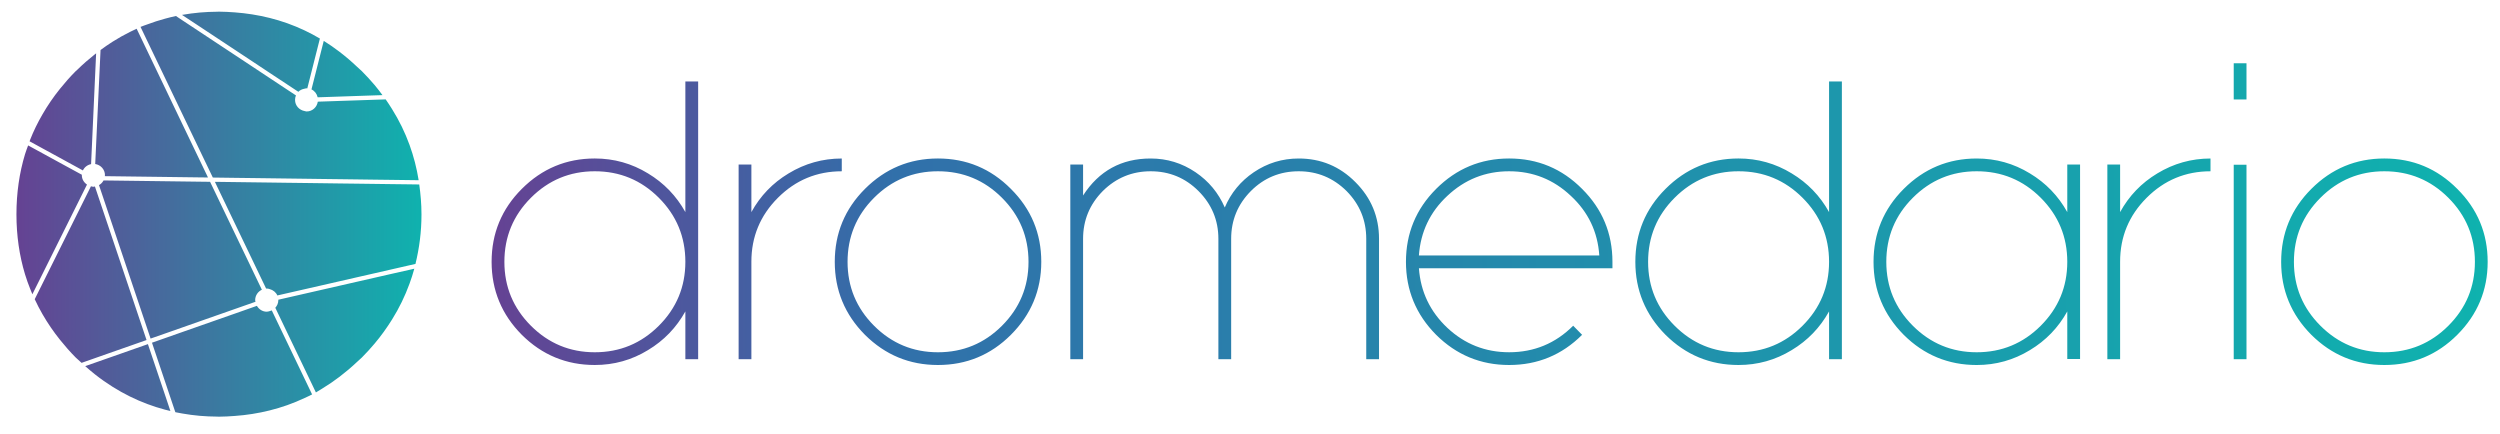 <?xml version="1.0" encoding="utf-8"?>
<!-- Generator: Adobe Illustrator 16.0.0, SVG Export Plug-In . SVG Version: 6.00 Build 0)  -->
<!DOCTYPE svg PUBLIC "-//W3C//DTD SVG 1.1//EN" "http://www.w3.org/Graphics/SVG/1.1/DTD/svg11.dtd">
<svg version="1.1" id="Capa_1" xmlns="http://www.w3.org/2000/svg" xmlns:xlink="http://www.w3.org/1999/xlink" x="0px" y="0px"
	 width="220px" height="38.167px" viewBox="0 0 220 38.167" enable-background="new 0 0 220 38.167" xml:space="preserve">
<g>
	<linearGradient id="SVGID_1_" gradientUnits="userSpaceOnUse" x1="43.263" y1="18.844" x2="218.915" y2="18.844">
		<stop  offset="0" style="stop-color:#654293"/>
		<stop  offset="0.203" style="stop-color:#3170AA"/>
		<stop  offset="1" style="stop-color:#0FB2AE"/>
	</linearGradient>
	<path fill="url(#SVGID_1_)" d="M61.437,7.169v24.441h-1.125v-4.206c-0.795,1.43-1.891,2.565-3.288,3.405
		c-1.43,0.875-2.992,1.311-4.684,1.311c-2.498,0-4.638-0.885-6.421-2.656c-1.771-1.783-2.658-3.924-2.658-6.422
		c0-2.508,0.886-4.649,2.658-6.42c1.783-1.783,3.923-2.675,6.421-2.675c1.691,0,3.254,0.438,4.684,1.313
		c1.396,0.84,2.493,1.975,3.288,3.404V7.169H61.437z M52.341,30.999c2.203,0,4.081-0.778,5.638-2.334
		c1.556-1.556,2.333-3.429,2.333-5.622c0-2.202-0.778-4.08-2.333-5.637c-1.557-1.556-3.435-2.334-5.638-2.334
		c-2.192,0-4.066,0.778-5.622,2.334c-1.555,1.557-2.333,3.435-2.333,5.637c0,2.193,0.778,4.066,2.333,5.622
		C48.275,30.22,50.149,30.999,52.341,30.999z M66.122,18.666c0.784-1.43,1.874-2.564,3.271-3.404
		c1.441-0.875,3.002-1.313,4.683-1.313v1.124c-2.191,0-4.064,0.778-5.621,2.334c-1.556,1.557-2.333,3.429-2.333,5.621v8.584h-1.123
		V14.476h1.123V18.666z M76.116,29.464c-1.771-1.783-2.656-3.924-2.656-6.422c0-2.508,0.885-4.649,2.656-6.42
		c1.784-1.783,3.923-2.675,6.421-2.675c2.51,0,4.651,0.892,6.422,2.675c1.783,1.771,2.674,3.912,2.674,6.42
		c0,2.498-0.892,4.639-2.674,6.422c-1.771,1.771-3.912,2.656-6.422,2.656C80.04,32.121,77.9,31.236,76.116,29.464z M76.916,17.406
		c-1.554,1.557-2.331,3.435-2.331,5.637c0,2.193,0.777,4.066,2.331,5.622c1.556,1.556,3.431,2.334,5.621,2.334
		c2.204,0,4.083-0.778,5.638-2.334c1.557-1.556,2.334-3.429,2.334-5.622c0-2.202-0.777-4.08-2.334-5.637
		c-1.555-1.556-3.434-2.334-5.638-2.334C80.347,15.072,78.472,15.85,76.916,17.406z M114.286,13.948c1.951,0,3.616,0.694,4.99,2.079
		c1.388,1.385,2.078,3.049,2.078,4.99v10.594h-1.124V21.017c0-1.635-0.579-3.039-1.736-4.209c-1.17-1.156-2.573-1.736-4.208-1.736
		c-1.647,0-3.05,0.58-4.206,1.736c-1.16,1.17-1.738,2.574-1.738,4.209v10.594h-1.124V21.017c0-1.635-0.585-3.039-1.754-4.209
		c-1.159-1.156-2.562-1.736-4.207-1.736c-1.635,0-3.038,0.58-4.208,1.736c-1.158,1.17-1.738,2.574-1.738,4.209v10.594h-1.123V14.476
		h1.123v2.727c1.398-2.17,3.379-3.255,5.946-3.255c1.442,0,2.759,0.403,3.952,1.21c1.157,0.783,2.014,1.817,2.572,3.101
		c0.544-1.283,1.396-2.317,2.553-3.101C111.527,14.351,112.843,13.948,114.286,13.948z M141.894,23.606h-17.029
		c0.147,2.065,0.981,3.814,2.503,5.246c1.531,1.431,3.345,2.146,5.434,2.146c2.201,0,4.082-0.778,5.637-2.334l0.785,0.8
		c-1.773,1.771-3.913,2.656-6.422,2.656c-2.499,0-4.637-0.885-6.422-2.656c-1.771-1.783-2.656-3.924-2.656-6.422
		c0-2.508,0.886-4.649,2.656-6.42c1.785-1.783,3.923-2.675,6.422-2.675c2.509,0,4.648,0.892,6.422,2.675
		c1.779,1.771,2.671,3.912,2.671,6.42V23.606z M140.738,22.482c-0.138-2.078-0.973-3.828-2.504-5.246
		c-1.523-1.441-3.335-2.164-5.434-2.164c-2.089,0-3.902,0.723-5.434,2.164c-1.521,1.418-2.355,3.168-2.503,5.246H140.738z
		 M162.085,7.169v24.441h-1.127v-4.206c-0.794,1.43-1.89,2.565-3.287,3.405c-1.431,0.875-2.993,1.311-4.685,1.311
		c-2.495,0-4.637-0.885-6.419-2.656c-1.772-1.783-2.657-3.924-2.657-6.422c0-2.508,0.885-4.649,2.657-6.42
		c1.782-1.783,3.924-2.675,6.419-2.675c1.691,0,3.254,0.438,4.685,1.313c1.397,0.84,2.493,1.975,3.287,3.404V7.169H162.085z
		 M152.986,30.999c2.205,0,4.084-0.778,5.64-2.334s2.332-3.429,2.332-5.622c0-2.202-0.776-4.08-2.332-5.637
		c-1.556-1.556-3.435-2.334-5.64-2.334c-2.189,0-4.063,0.778-5.619,2.334c-1.556,1.557-2.334,3.435-2.334,5.637
		c0,2.193,0.778,4.066,2.334,5.622S150.797,30.999,152.986,30.999z M183.046,14.476v17.118h-1.125v-4.189
		c-0.794,1.43-1.89,2.565-3.287,3.405c-1.433,0.875-2.991,1.311-4.685,1.311c-2.497,0-4.639-0.885-6.421-2.656
		c-1.771-1.783-2.657-3.924-2.657-6.422c0-2.508,0.887-4.649,2.657-6.42c1.782-1.783,3.924-2.675,6.421-2.675
		c1.693,0,3.252,0.438,4.685,1.313c1.397,0.84,2.493,1.975,3.287,3.404v-4.189H183.046z M173.949,30.999
		c2.202,0,4.083-0.778,5.639-2.334c1.555-1.556,2.333-3.429,2.333-5.622c0-2.202-0.778-4.08-2.333-5.637
		c-1.556-1.556-3.437-2.334-5.639-2.334c-2.191,0-4.065,0.778-5.621,2.334c-1.556,1.557-2.333,3.435-2.333,5.637
		c0,2.193,0.777,4.066,2.333,5.622S171.758,30.999,173.949,30.999z M186.57,18.666c0.784-1.43,1.876-2.564,3.271-3.404
		c1.441-0.875,3.004-1.313,4.683-1.313v1.124c-2.191,0-4.065,0.778-5.621,2.334c-1.556,1.557-2.333,3.429-2.333,5.621v8.584h-1.123
		V14.476h1.123V18.666z M196.568,5.568h1.123v3.186h-1.123V5.568z M196.568,14.494h1.123v17.117h-1.123V14.494z M203.399,29.464
		c-1.772-1.783-2.657-3.924-2.657-6.422c0-2.508,0.885-4.649,2.657-6.42c1.782-1.783,3.924-2.675,6.421-2.675
		c2.511,0,4.65,0.892,6.42,2.675c1.783,1.771,2.675,3.912,2.675,6.42c0,2.498-0.892,4.639-2.675,6.422
		c-1.77,1.771-3.909,2.656-6.42,2.656C207.323,32.121,205.182,31.236,203.399,29.464z M204.199,17.406
		c-1.556,1.557-2.334,3.435-2.334,5.637c0,2.193,0.778,4.066,2.334,5.622s3.43,2.334,5.621,2.334c2.203,0,4.082-0.778,5.638-2.334
		s2.334-3.429,2.334-5.622c0-2.202-0.778-4.08-2.334-5.637c-1.556-1.556-3.435-2.334-5.638-2.334
		C207.629,15.072,205.755,15.85,204.199,17.406z"/>
	<linearGradient id="SVGID_2_" gradientUnits="userSpaceOnUse" x1="1.447" y1="18.845" x2="37.092" y2="18.845">
		<stop  offset="0" style="stop-color:#654293"/>
		<stop  offset="1" style="stop-color:#0FB2AE"/>
	</linearGradient>
	<path fill="url(#SVGID_2_)" d="M37.09,18.846c0-0.897-0.079-1.764-0.196-2.613l-0.855-0.012L34.5,16.203l-1.537-0.02l-1.538-0.02
		l-1.539-0.019l-1.538-0.021l-1.536-0.02l-1.54-0.019l-1.538-0.021l-1.538-0.02l-1.538-0.02l-1.54-0.02l-0.208-0.002l0.208,0.435
		l1.54,3.209l1.538,3.202l1.223,2.551c0.018-0.002,0.036-0.01,0.055-0.01c0.092,0,0.175,0.029,0.26,0.053
		c0.3,0.081,0.549,0.278,0.672,0.559l0.866-0.198l1.54-0.351l1.536-0.35l1.538-0.352l1.539-0.352l1.538-0.35l1.537-0.352
		l1.539-0.352l0.522-0.118c0.338-1.386,0.529-2.831,0.529-4.353c0-0.004,0.001-0.01,0.001-0.016
		C37.092,18.859,37.09,18.851,37.09,18.846z M3.743,13.058l1.536,0.838l1.537,0.84l0.48,0.262c0.134-0.289,0.4-0.49,0.72-0.557
		l0.34-7.485l0.103-2.262C8.426,4.72,8.39,4.745,8.356,4.773C7.83,5.189,7.313,5.636,6.816,6.125
		C6.765,6.174,6.71,6.217,6.658,6.267c-0.499,0.5-0.952,1.018-1.378,1.547C4.699,8.533,4.19,9.281,3.743,10.055
		c-0.419,0.721-0.784,1.463-1.087,2.232c-0.02,0.048-0.034,0.099-0.053,0.149l0.053,0.027L3.743,13.058z M5.279,21.013l1.537-3.086
		l0.838-1.684c-0.268-0.184-0.453-0.477-0.453-0.826c0-0.013,0.006-0.023,0.007-0.037l-0.392-0.213L5.279,14.33l-1.536-0.84
		l-1.087-0.594l-0.181-0.098c-0.091,0.255-0.193,0.506-0.272,0.768c-0.501,1.656-0.754,3.416-0.756,5.28c0,0.005,0,0.01,0,0.017
		c0,0.006,0,0.012,0,0.016c0.002,1.856,0.255,3.61,0.756,5.264c0.13,0.435,0.288,0.859,0.453,1.279
		c0.063,0.157,0.126,0.316,0.193,0.473L3.743,24.1L5.279,21.013z M9.893,30.976l1.54-0.539l1.463-0.514l-1.463-4.352l-1.54-4.581
		l-1.537-4.57L8.353,16.41c-0.045,0.006-0.087,0.027-0.134,0.027c-0.077,0-0.144-0.027-0.215-0.045l-1.188,2.386l-1.537,3.086
		L3.743,24.95l-0.688,1.38c0.209,0.449,0.436,0.893,0.688,1.326c0.447,0.773,0.956,1.525,1.536,2.246
		c0.427,0.531,0.88,1.052,1.378,1.555c0.052,0.051,0.107,0.093,0.158,0.144c0.12,0.115,0.244,0.218,0.363,0.33l1.177-0.414
		L9.893,30.976z M9.237,15.417c0,0.031-0.014,0.057-0.016,0.085l0.671,0.009l1.54,0.02l1.537,0.02l1.538,0.02l1.538,0.02l1.538,0.02
		l0.721,0.008l-0.721-1.504l-1.538-3.201l-1.538-3.21L12.969,4.5l-0.945-1.971c-0.2,0.088-0.396,0.186-0.591,0.282
		c-0.525,0.261-1.039,0.55-1.54,0.869C9.538,3.905,9.19,4.146,8.848,4.401L8.379,14.432C8.862,14.511,9.237,14.914,9.237,15.417z
		 M14.507,6.825l1.538,3.21l1.538,3.203l1.146,2.386l0.391,0.005l1.54,0.021l1.538,0.019l1.538,0.02l1.538,0.02l1.54,0.02
		l1.536,0.021l1.538,0.019l1.539,0.02l1.538,0.021l1.537,0.019l1.539,0.02l0.801,0.01c-0.171-1.074-0.44-2.107-0.801-3.104
		c-0.399-1.1-0.911-2.15-1.539-3.154c-0.18-0.287-0.363-0.574-0.561-0.854l-0.976,0.032l-1.538,0.052l-1.539,0.051l-1.538,0.053
		l-0.382,0.013c-0.077,0.484-0.479,0.862-0.985,0.862c-0.061,0-0.111-0.024-0.168-0.035c-0.479-0.083-0.85-0.48-0.85-0.983
		c0-0.14,0.028-0.272,0.078-0.396l-0.768-0.506l-1.538-1.017l-1.538-1.019l-1.538-1.017l-1.54-1.017l-1.537-1.018l-1.538-1.016
		l-0.565-0.376c-0.331,0.069-0.652,0.152-0.973,0.239c-0.523,0.141-1.034,0.307-1.538,0.497c-0.201,0.074-0.407,0.139-0.603,0.222
		l0.603,1.258L14.507,6.825z M13.016,30.283l-0.047,0.017l-1.537,0.54l-1.54,0.541l-1.537,0.539L7.499,32.22
		c0.282,0.25,0.567,0.494,0.857,0.723c0.499,0.395,1.012,0.754,1.537,1.085c0.501,0.316,1.015,0.604,1.54,0.864
		c0.502,0.246,1.014,0.47,1.537,0.664c0.503,0.188,1.014,0.354,1.538,0.492c0.161,0.044,0.325,0.081,0.487,0.121l-0.487-1.456
		L13.016,30.283z M17.583,2.344l1.537,1.016l1.54,1.018l1.538,1.017l1.538,1.02l1.538,1.015l0.98,0.647
		c0.146-0.15,0.343-0.238,0.56-0.275c0.057-0.01,0.107-0.033,0.168-0.033c0.021,0,0.038,0.01,0.059,0.012l1.11-4.389
		c-0.437-0.26-0.883-0.494-1.337-0.711c-0.502-0.238-1.017-0.45-1.54-0.637c-0.502-0.179-1.015-0.333-1.538-0.464
		c-0.503-0.125-1.016-0.232-1.538-0.313c-0.506-0.079-1.017-0.141-1.538-0.178c-0.458-0.032-0.919-0.063-1.391-0.063
		c-0.005,0-0.01,0-0.017,0c-0.004,0-0.01,0-0.017,0c-0.039,0-0.076,0.006-0.116,0.006c-0.52,0.003-1.033,0.027-1.537,0.07
		c-0.521,0.045-1.032,0.117-1.538,0.204c-0.009,0.003-0.02,0.003-0.028,0.004l0.028,0.02L17.583,2.344z M23.044,25.496l-0.847-1.768
		l-1.538-3.202l-1.54-3.21l-0.632-1.317l-0.905-0.011l-1.538-0.02l-1.538-0.02l-1.538-0.02l-1.537-0.02l-1.54-0.02l-0.779-0.01
		c-0.091,0.176-0.23,0.313-0.401,0.412l1.18,3.51l1.54,4.58l1.537,4.57l0.283,0.844l1.254-0.438l1.538-0.54l1.538-0.541l1.537-0.539
		l1.54-0.541l1.538-0.539l0.289-0.102c-0.009-0.051-0.03-0.094-0.03-0.146C22.456,26.003,22.698,25.658,23.044,25.496z
		 M25.272,30.14l-1.355-2.823c-0.058,0.028-0.119,0.042-0.183,0.06c-0.084,0.021-0.168,0.053-0.26,0.053
		c-0.375,0-0.69-0.214-0.868-0.516l-0.41,0.145l-1.538,0.541l-1.54,0.54l-1.537,0.539l-1.538,0.54l-1.538,0.541l-1.132,0.398
		l1.132,3.367l0.924,2.748c0.203,0.044,0.409,0.082,0.614,0.116c0.506,0.087,1.016,0.159,1.538,0.203
		c0.504,0.044,1.017,0.065,1.537,0.069c0.04,0,0.077,0.006,0.116,0.006h0.034c0.471,0,0.932-0.031,1.39-0.064
		c0.521-0.035,1.032-0.097,1.538-0.175c0.521-0.081,1.034-0.187,1.538-0.312c0.522-0.13,1.035-0.285,1.538-0.461
		c0.523-0.186,1.038-0.396,1.54-0.634c0.218-0.103,0.439-0.197,0.653-0.312l-0.653-1.361L25.272,30.14z M27.954,8.562l0.395-0.012
		l1.538-0.052l1.539-0.053l1.538-0.052l0.694-0.022c-0.226-0.3-0.447-0.601-0.694-0.89c-0.352-0.412-0.721-0.82-1.117-1.215
		c-0.137-0.137-0.282-0.254-0.421-0.385c-0.498-0.475-1.012-0.912-1.539-1.316c-0.456-0.349-0.922-0.672-1.396-0.969
		c-0.046,0.184-0.094,0.369-0.141,0.553c-0.355,1.408-0.712,2.818-0.94,3.718C27.688,7.998,27.884,8.254,27.954,8.562z M34.5,24.089
		l-1.537,0.351l-1.538,0.351l-1.539,0.352l-1.538,0.351l-1.536,0.351l-1.54,0.352l-0.786,0.18c0,0.012,0.007,0.023,0.007,0.035
		c0,0.262-0.105,0.494-0.266,0.673l1.045,2.181l1.54,3.209l0.987,2.059c0.186-0.104,0.367-0.224,0.549-0.335
		c0.526-0.317,1.038-0.667,1.538-1.048c0.527-0.402,1.042-0.837,1.539-1.307c0.139-0.132,0.284-0.248,0.421-0.385
		c0.396-0.397,0.765-0.807,1.117-1.221c0.576-0.68,1.08-1.391,1.537-2.12c0.628-1.005,1.14-2.059,1.539-3.157
		c0.157-0.432,0.301-0.869,0.421-1.316l-0.421,0.098L34.5,24.089z"/>
</g>
</svg>
